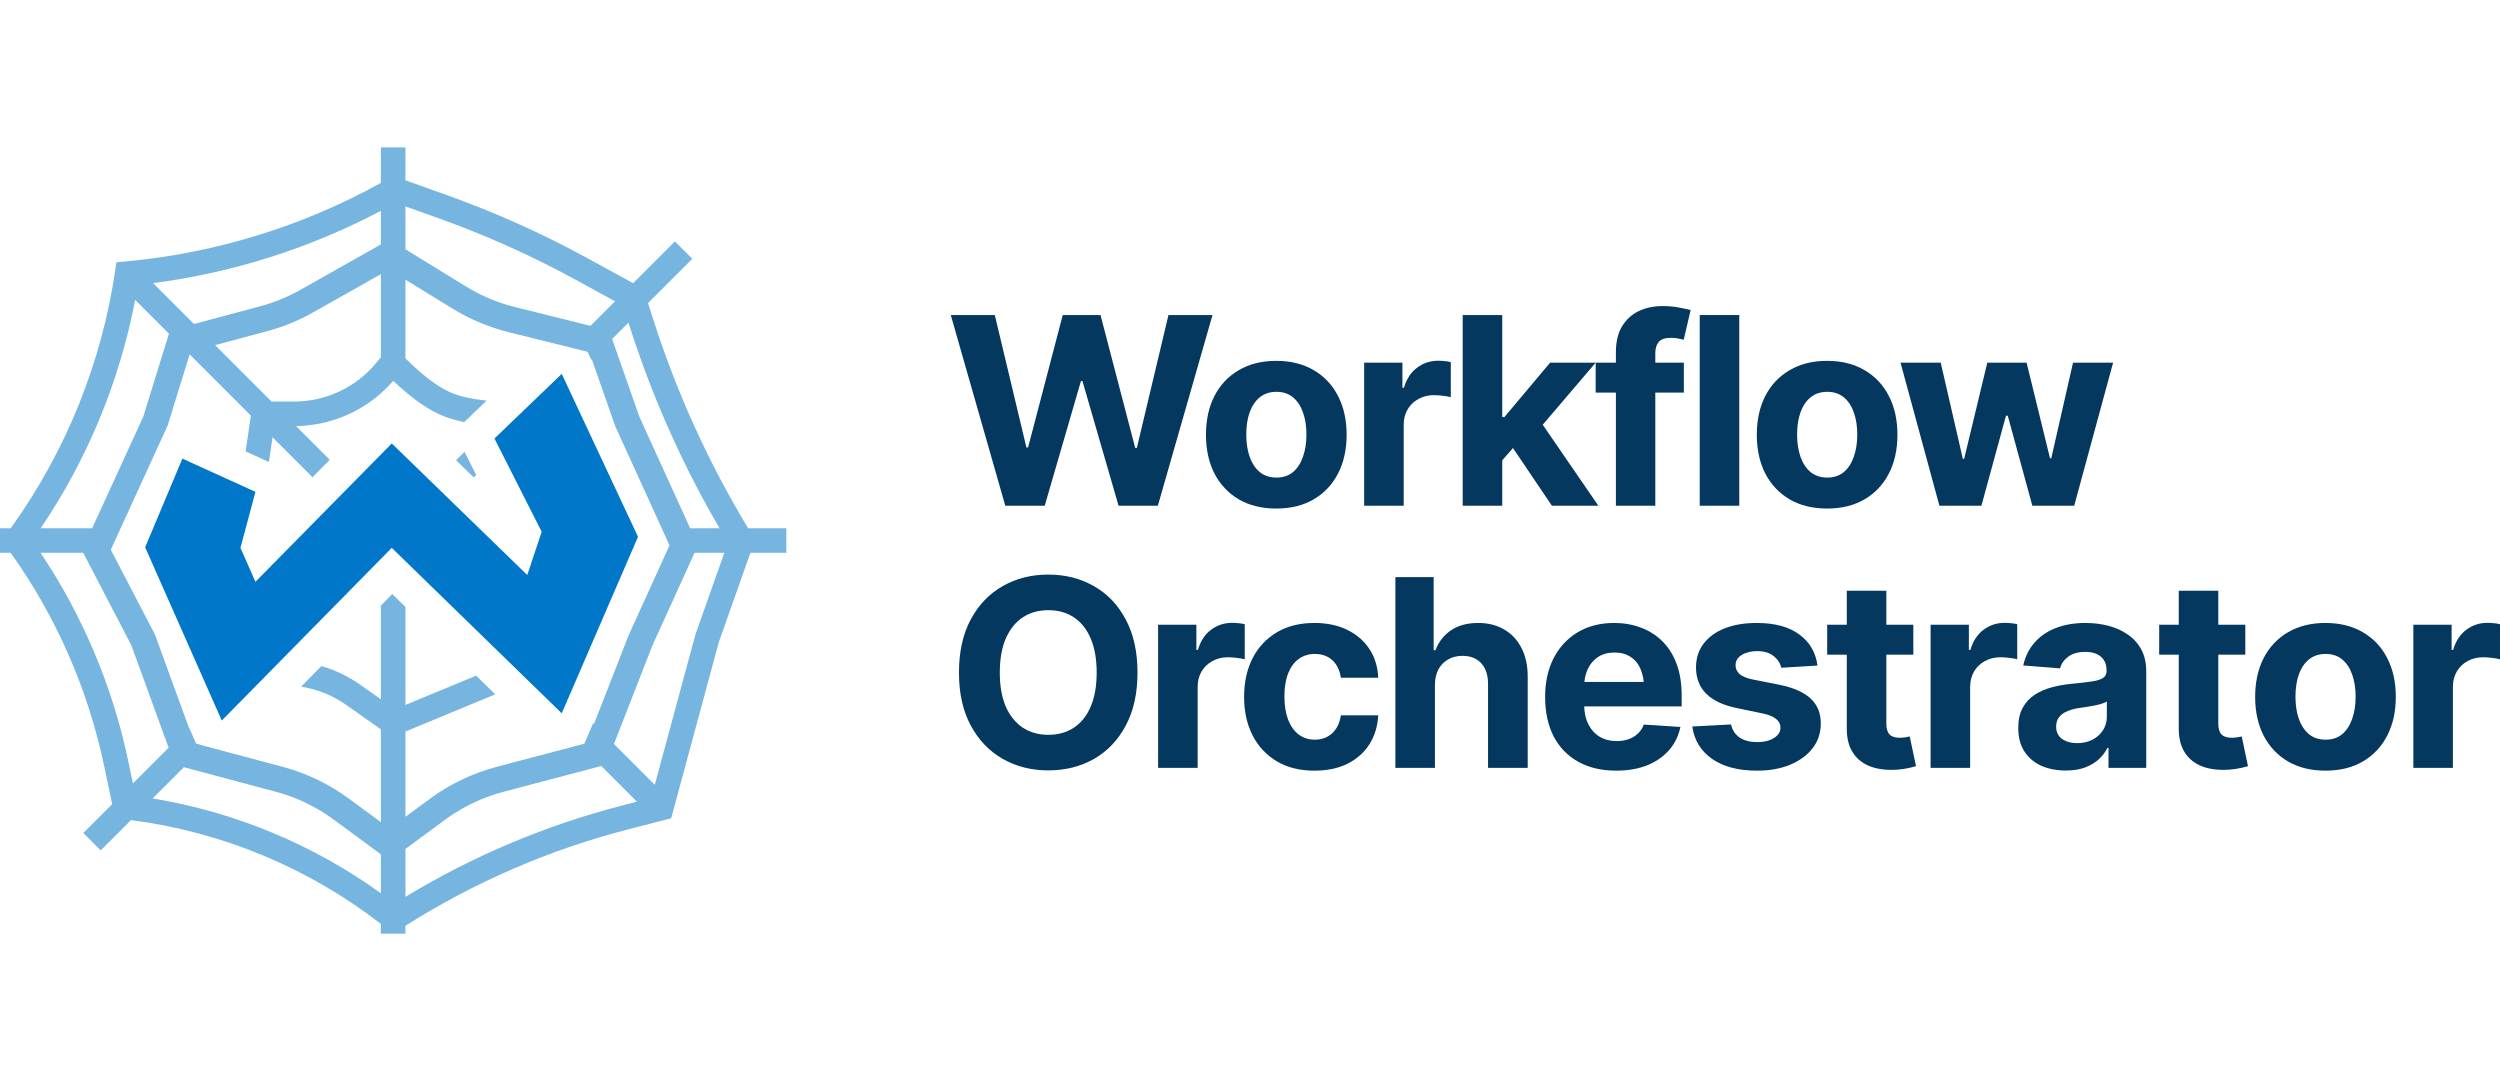 <svg width="1480" height="640" viewBox="128 128 1220.88 384" fill="none" xmlns="http://www.w3.org/2000/svg">
<path d="M1306.56 431V361.125H1325.25V373.375H1326C1327.29 369.042 1329.44 365.771 1332.44 363.562C1335.44 361.313 1338.88 360.188 1342.75 360.188C1343.75 360.188 1344.79 360.25 1345.88 360.375C1347 360.458 1348 360.625 1348.88 360.875V378C1347.96 377.708 1346.69 377.479 1345.06 377.312C1343.48 377.104 1342 377 1340.62 377C1337.83 377 1335.31 377.625 1333.06 378.875C1330.81 380.083 1329.04 381.792 1327.75 384C1326.5 386.167 1325.88 388.667 1325.88 391.5V431H1306.56Z" fill="#04385F"/>
<path d="M1263.62 432.375C1256.58 432.375 1250.48 430.875 1245.31 427.875C1240.19 424.833 1236.23 420.625 1233.44 415.25C1230.69 409.833 1229.31 403.542 1229.31 396.375C1229.31 389.125 1230.69 382.812 1233.44 377.438C1236.23 372.021 1240.19 367.812 1245.31 364.812C1250.48 361.771 1256.58 360.25 1263.62 360.25C1270.71 360.25 1276.81 361.771 1281.94 364.812C1287.1 367.812 1291.06 372.021 1293.81 377.438C1296.6 382.812 1298 389.125 1298 396.375C1298 403.542 1296.6 409.833 1293.81 415.25C1291.06 420.625 1287.1 424.833 1281.94 427.875C1276.81 430.875 1270.71 432.375 1263.62 432.375ZM1263.75 417.25C1266.96 417.25 1269.65 416.354 1271.81 414.562C1273.98 412.729 1275.6 410.229 1276.69 407.062C1277.81 403.896 1278.38 400.292 1278.38 396.25C1278.38 392.167 1277.81 388.562 1276.69 385.438C1275.6 382.313 1273.98 379.854 1271.81 378.062C1269.65 376.271 1266.96 375.375 1263.75 375.375C1260.5 375.375 1257.77 376.271 1255.56 378.062C1253.4 379.854 1251.75 382.313 1250.62 385.438C1249.54 388.562 1249 392.167 1249 396.25C1249 400.292 1249.54 403.896 1250.62 407.062C1251.75 410.229 1253.4 412.729 1255.56 414.562C1257.77 416.354 1260.5 417.25 1263.75 417.25Z" fill="#04385F"/>
<path d="M1224.5 361.125V375.75H1182.44V361.125H1224.5ZM1192 344.5H1211.31V409.5C1211.31 411.833 1211.83 413.563 1212.88 414.688C1213.92 415.771 1215.58 416.312 1217.88 416.312C1218.62 416.312 1219.46 416.25 1220.38 416.125C1221.29 416 1222.08 415.854 1222.75 415.688L1225.81 430.188C1223.69 430.812 1221.62 431.271 1219.62 431.562C1217.67 431.854 1215.73 432 1213.81 432C1206.85 432 1201.48 430.271 1197.69 426.812C1193.9 423.313 1192 418.396 1192 412.062V344.5Z" fill="#04385F"/>
<path d="M1136.81 432.312C1132.4 432.312 1128.42 431.542 1124.88 430C1121.38 428.417 1118.62 426.083 1116.62 423C1114.63 419.917 1113.62 416.083 1113.62 411.5C1113.62 407.583 1114.33 404.333 1115.75 401.75C1117.17 399.125 1119.1 397 1121.56 395.375C1124.02 393.75 1126.81 392.521 1129.94 391.688C1133.06 390.854 1136.38 390.271 1139.88 389.938C1143.92 389.563 1147.17 389.187 1149.62 388.812C1152.08 388.438 1153.88 387.875 1155 387.125C1156.17 386.333 1156.75 385.208 1156.75 383.75V383.438C1156.75 380.563 1155.83 378.333 1154 376.75C1152.21 375.167 1149.67 374.375 1146.38 374.375C1142.92 374.375 1140.15 375.146 1138.06 376.688C1136.02 378.187 1134.67 380.104 1134 382.438L1116.06 381C1116.98 376.75 1118.77 373.083 1121.44 370C1124.1 366.875 1127.54 364.479 1131.75 362.812C1136 361.104 1140.92 360.25 1146.5 360.25C1150.37 360.25 1154.08 360.708 1157.62 361.625C1161.17 362.542 1164.31 363.958 1167.06 365.875C1169.85 367.75 1172.06 370.188 1173.69 373.188C1175.31 376.187 1176.12 379.75 1176.12 383.875V431H1157.69V421.25H1157.19C1156.06 423.458 1154.56 425.396 1152.69 427.062C1150.81 428.687 1148.56 429.979 1145.94 430.938C1143.31 431.854 1140.27 432.312 1136.81 432.312ZM1142.38 418.938C1145.21 418.938 1147.71 418.375 1149.88 417.25C1152.08 416.083 1153.79 414.542 1155 412.625C1156.25 410.667 1156.88 408.479 1156.88 406.062V398.625C1156.29 399 1155.46 399.354 1154.38 399.688C1153.33 400.021 1152.17 400.313 1150.88 400.562C1149.58 400.812 1148.29 401.042 1147 401.25C1145.71 401.417 1144.54 401.583 1143.5 401.75C1141.21 402.083 1139.21 402.625 1137.5 403.375C1135.79 404.083 1134.46 405.063 1133.5 406.312C1132.58 407.521 1132.12 409.042 1132.12 410.875C1132.12 413.5 1133.08 415.5 1135 416.875C1136.92 418.25 1139.38 418.938 1142.38 418.938Z" fill="#04385F"/>
<path d="M1070.81 431V361.125H1089.5V373.375H1090.25C1091.54 369.042 1093.69 365.771 1096.69 363.562C1099.69 361.313 1103.13 360.188 1107 360.188C1108 360.188 1109.04 360.25 1110.12 360.375C1111.25 360.458 1112.25 360.625 1113.12 360.875V378C1112.21 377.708 1110.94 377.479 1109.31 377.312C1107.73 377.104 1106.25 377 1104.88 377C1102.08 377 1099.56 377.625 1097.31 378.875C1095.06 380.083 1093.29 381.792 1092 384C1090.75 386.167 1090.12 388.667 1090.12 391.5V431H1070.81Z" fill="#04385F"/>
<path d="M1062.38 361.125V375.75H1020.31V361.125H1062.38ZM1029.88 344.5H1049.19V409.5C1049.19 411.833 1049.71 413.563 1050.75 414.688C1051.79 415.771 1053.46 416.312 1055.75 416.312C1056.5 416.312 1057.33 416.25 1058.25 416.125C1059.17 416 1059.96 415.854 1060.62 415.688L1063.69 430.188C1061.56 430.812 1059.5 431.271 1057.5 431.562C1055.54 431.854 1053.6 432 1051.69 432C1044.73 432 1039.35 430.271 1035.56 426.812C1031.77 423.313 1029.88 418.396 1029.88 412.062V344.5Z" fill="#04385F"/>
<path d="M1015.56 381.062L997.875 382.125C997.417 379.917 996.187 378.021 994.188 376.438C992.188 374.813 989.5 374 986.125 374C983.125 374 980.604 374.625 978.562 375.875C976.563 377.125 975.562 378.792 975.562 380.875C975.562 382.542 976.208 383.979 977.5 385.188C978.833 386.354 981.104 387.271 984.312 387.938L997 390.438C1003.79 391.812 1008.85 394.042 1012.19 397.125C1015.52 400.208 1017.19 404.271 1017.19 409.312C1017.19 413.937 1015.85 417.979 1013.19 421.438C1010.52 424.854 1006.85 427.542 1002.19 429.5C997.521 431.417 992.167 432.375 986.125 432.375C976.875 432.375 969.5 430.437 964 426.562C958.542 422.688 955.354 417.437 954.438 410.812L973.375 409.812C974 412.646 975.417 414.792 977.625 416.25C979.833 417.708 982.667 418.438 986.125 418.438C989.5 418.438 992.229 417.771 994.312 416.438C996.437 415.104 997.5 413.417 997.5 411.375C997.5 407.917 994.5 405.583 988.5 404.375L976.438 401.875C969.646 400.5 964.583 398.146 961.25 394.812C957.917 391.479 956.25 387.208 956.25 382C956.25 377.5 957.479 373.625 959.938 370.375C962.396 367.125 965.833 364.625 970.25 362.875C974.708 361.125 979.917 360.25 985.875 360.25C994.708 360.25 1001.65 362.125 1006.69 365.875C1011.77 369.583 1014.73 374.646 1015.56 381.062Z" fill="#04385F"/>
<path d="M917.25 432.375C910.083 432.375 903.896 430.917 898.688 428C893.479 425.083 889.479 420.937 886.688 415.562C883.938 410.146 882.562 403.75 882.562 396.375C882.562 389.208 883.938 382.917 886.688 377.5C889.479 372.083 893.396 367.854 898.438 364.812C903.521 361.771 909.479 360.25 916.312 360.25C920.937 360.25 925.25 361 929.25 362.5C933.25 363.958 936.75 366.167 939.75 369.125C942.75 372.042 945.083 375.729 946.75 380.188C948.417 384.604 949.25 389.792 949.25 395.75V401H890.25V389.062H939.875L930.875 392.188C930.875 388.646 930.333 385.562 929.25 382.938C928.167 380.313 926.542 378.292 924.375 376.875C922.25 375.417 919.604 374.688 916.438 374.688C913.271 374.688 910.583 375.417 908.375 376.875C906.208 378.333 904.542 380.313 903.375 382.812C902.208 385.312 901.625 388.188 901.625 391.438V399.875C901.625 403.667 902.292 406.917 903.625 409.625C904.958 412.292 906.813 414.354 909.188 415.812C911.604 417.229 914.375 417.938 917.5 417.938C919.667 417.938 921.625 417.625 923.375 417C925.125 416.375 926.625 415.458 927.875 414.25C929.167 413.042 930.125 411.583 930.75 409.875L948.625 411.062C947.75 415.354 945.917 419.104 943.125 422.312C940.375 425.479 936.812 427.958 932.438 429.75C928.063 431.5 923 432.375 917.25 432.375Z" fill="#04385F"/>
<path d="M828.75 390.625V431H809.438V337.875H828.125V373.562H829C830.583 369.438 833.125 366.187 836.625 363.812C840.167 361.438 844.583 360.25 849.875 360.25C854.708 360.25 858.937 361.313 862.562 363.438C866.187 365.521 869 368.521 871 372.438C873.042 376.354 874.062 381.063 874.062 386.562V431H854.687V390C854.687 385.708 853.583 382.354 851.375 379.938C849.208 377.521 846.146 376.312 842.188 376.312C839.521 376.312 837.187 376.896 835.188 378.062C833.188 379.187 831.604 380.813 830.438 382.938C829.313 385.062 828.75 387.625 828.75 390.625Z" fill="#04385F"/>
<path d="M769.875 432.375C762.75 432.375 756.625 430.854 751.5 427.812C746.375 424.729 742.437 420.5 739.688 415.125C736.938 409.708 735.562 403.458 735.562 396.375C735.562 389.208 736.938 382.917 739.688 377.5C742.479 372.083 746.438 367.854 751.562 364.812C756.687 361.771 762.792 360.25 769.875 360.25C775.958 360.25 781.271 361.354 785.812 363.562C790.396 365.771 794.021 368.875 796.688 372.875C799.354 376.875 800.813 381.583 801.062 387H782.812C782.479 384.667 781.771 382.625 780.688 380.875C779.604 379.125 778.167 377.771 776.375 376.812C774.583 375.854 772.5 375.375 770.125 375.375C767.125 375.375 764.5 376.188 762.25 377.812C760.042 379.396 758.312 381.75 757.062 384.875C755.854 387.958 755.25 391.708 755.25 396.125C755.25 400.542 755.854 404.333 757.062 407.5C758.312 410.667 760.042 413.083 762.25 414.75C764.5 416.417 767.125 417.25 770.125 417.25C773.458 417.25 776.271 416.208 778.562 414.125C780.854 412 782.271 409.083 782.812 405.375H801.062C800.771 410.708 799.333 415.417 796.75 419.5C794.167 423.542 790.604 426.708 786.062 429C781.521 431.25 776.125 432.375 769.875 432.375Z" fill="#04385F"/>
<path d="M693.562 431V361.125H712.25V373.375H713C714.292 369.042 716.438 365.771 719.438 363.562C722.437 361.313 725.875 360.188 729.75 360.188C730.75 360.188 731.792 360.25 732.875 360.375C734 360.458 735 360.625 735.875 360.875V378C734.958 377.708 733.687 377.479 732.062 377.312C730.479 377.104 729 377 727.625 377C724.833 377 722.312 377.625 720.062 378.875C717.812 380.083 716.042 381.792 714.75 384C713.5 386.167 712.875 388.667 712.875 391.5V431H693.562Z" fill="#04385F"/>
<path d="M639.937 432.25C631.687 432.25 624.271 430.375 617.687 426.625C611.104 422.875 605.896 417.437 602.062 410.312C598.229 403.188 596.312 394.583 596.312 384.5C596.312 374.333 598.229 365.687 602.062 358.562C605.896 351.396 611.104 345.958 617.687 342.25C624.271 338.5 631.687 336.625 639.937 336.625C648.187 336.625 655.604 338.5 662.187 342.25C668.771 345.958 673.958 351.396 677.75 358.562C681.583 365.687 683.5 374.333 683.5 384.5C683.5 394.625 681.583 403.25 677.75 410.375C673.958 417.5 668.771 422.938 662.187 426.688C655.604 430.396 648.187 432.25 639.937 432.25ZM639.937 414.875C644.729 414.875 648.896 413.708 652.437 411.375C655.979 409.042 658.708 405.625 660.625 401.125C662.583 396.583 663.562 391.042 663.562 384.5C663.562 377.917 662.583 372.354 660.625 367.812C658.708 363.271 655.979 359.833 652.437 357.5C648.896 355.167 644.729 354 639.937 354C635.187 354 631.042 355.167 627.5 357.5C623.958 359.833 621.187 363.271 619.187 367.812C617.229 372.354 616.25 377.917 616.25 384.5C616.25 391.042 617.229 396.583 619.187 401.125C621.187 405.625 623.958 409.042 627.5 411.375C631.042 413.708 635.187 414.875 639.937 414.875Z" fill="#04385F"/>
<path d="M1075.12 303L1056.12 233.125H1075.75L1086.56 280.125H1087.19L1098.5 233.125H1117.69L1129.12 279.812H1129.75L1140.37 233.125H1159.94L1140.94 303H1120.5L1108.5 259.062H1107.62L1095.62 303H1075.12Z" fill="#04385F"/>
<path d="M1020.25 304.375C1013.21 304.375 1007.1 302.875 1001.94 299.875C996.813 296.833 992.854 292.625 990.062 287.25C987.313 281.833 985.938 275.542 985.938 268.375C985.938 261.125 987.313 254.812 990.062 249.438C992.854 244.021 996.813 239.812 1001.94 236.812C1007.1 233.771 1013.21 232.25 1020.25 232.25C1027.33 232.25 1033.44 233.771 1038.56 236.812C1043.73 239.812 1047.69 244.021 1050.44 249.438C1053.23 254.812 1054.62 261.125 1054.62 268.375C1054.62 275.542 1053.23 281.833 1050.44 287.25C1047.69 292.625 1043.73 296.833 1038.56 299.875C1033.44 302.875 1027.33 304.375 1020.25 304.375ZM1020.38 289.25C1023.58 289.25 1026.27 288.354 1028.44 286.562C1030.6 284.729 1032.23 282.229 1033.31 279.062C1034.44 275.896 1035 272.292 1035 268.25C1035 264.167 1034.44 260.562 1033.31 257.437C1032.23 254.312 1030.6 251.854 1028.44 250.062C1026.27 248.271 1023.58 247.375 1020.38 247.375C1017.13 247.375 1014.4 248.271 1012.19 250.062C1010.02 251.854 1008.37 254.312 1007.25 257.437C1006.17 260.562 1005.62 264.167 1005.62 268.25C1005.62 272.292 1006.17 275.896 1007.25 279.062C1008.37 282.229 1010.02 284.729 1012.19 286.562C1014.4 288.354 1017.13 289.25 1020.38 289.25Z" fill="#04385F"/>
<path d="M977.375 209.875V303H958.062V209.875H977.375Z" fill="#04385F"/>
<path d="M950.312 233.125V247.75H907.25V233.125H950.312ZM917.125 303V228.062C917.125 223.021 918.104 218.833 920.062 215.5C922.062 212.167 924.771 209.667 928.188 208C931.646 206.333 935.563 205.5 939.938 205.5C942.937 205.5 945.667 205.75 948.125 206.25C950.625 206.708 952.458 207.104 953.625 207.438L950.25 221.938C949.458 221.729 948.521 221.521 947.438 221.312C946.354 221.104 945.208 221 944 221C941.167 221 939.187 221.667 938.062 223C936.938 224.292 936.375 226.125 936.375 228.5V303H917.125Z" fill="#04385F"/>
<path d="M859.812 282.875L859.875 259.687H862.687L885 233.125H907.25L877.25 268.312H872.562L859.812 282.875ZM842.312 303V209.875H861.625V303H842.312ZM885.875 303L865.375 272.625L878.25 258.875L908.562 303H885.875Z" fill="#04385F"/>
<path d="M794.188 303V233.125H812.875V245.375H813.625C814.917 241.042 817.063 237.771 820.062 235.562C823.062 233.313 826.5 232.188 830.375 232.188C831.375 232.188 832.417 232.25 833.5 232.375C834.625 232.458 835.625 232.625 836.5 232.875V250C835.583 249.708 834.312 249.479 832.688 249.312C831.104 249.104 829.625 249 828.25 249C825.458 249 822.937 249.625 820.688 250.875C818.438 252.083 816.667 253.792 815.375 256C814.125 258.167 813.5 260.667 813.5 263.5V303H794.188Z" fill="#04385F"/>
<path d="M751.25 304.375C744.208 304.375 738.104 302.875 732.937 299.875C727.812 296.833 723.854 292.625 721.062 287.25C718.312 281.833 716.938 275.542 716.938 268.375C716.938 261.125 718.312 254.812 721.062 249.438C723.854 244.021 727.812 239.812 732.937 236.812C738.104 233.771 744.208 232.25 751.25 232.25C758.333 232.25 764.437 233.771 769.562 236.812C774.729 239.812 778.687 244.021 781.437 249.438C784.229 254.812 785.625 261.125 785.625 268.375C785.625 275.542 784.229 281.833 781.437 287.25C778.687 292.625 774.729 296.833 769.562 299.875C764.437 302.875 758.333 304.375 751.25 304.375ZM751.375 289.25C754.583 289.25 757.271 288.354 759.437 286.562C761.604 284.729 763.229 282.229 764.312 279.062C765.437 275.896 766 272.292 766 268.25C766 264.167 765.437 260.562 764.312 257.437C763.229 254.312 761.604 251.854 759.437 250.062C757.271 248.271 754.583 247.375 751.375 247.375C748.125 247.375 745.396 248.271 743.187 250.062C741.021 251.854 739.375 254.312 738.25 257.437C737.167 260.562 736.625 264.167 736.625 268.25C736.625 272.292 737.167 275.896 738.25 279.062C739.375 282.229 741.021 284.729 743.187 286.562C745.396 288.354 748.125 289.25 751.375 289.25Z" fill="#04385F"/>
<path d="M618.937 303L592.312 209.875H613.812L629.25 274.562H630.062L647 209.875H665.437L682.375 274.75H683.187L698.625 209.875H720.125L693.437 303H674.25L656.625 242.125H655.875L638.187 303H618.937Z" fill="#04385F"/>
<path d="M354.832 276.683L360.538 287.948L359.342 289.144L350.731 280.784L354.832 276.683Z" fill="#76B5E0"/>
<path fill-rule="evenodd" clip-rule="evenodd" d="M314 128H326V144.077L346.283 151.332C369.967 159.802 392.949 170.121 415.016 182.193L437.191 194.324L457.599 173.916L466.084 182.401L444.445 204.041L447.319 212.963C458.702 248.31 474.148 282.216 493.347 314H512V326H494.455L479.094 369.434L455.768 455.642L435.097 460.957C396.477 470.887 359.666 486.806 326 508.123V512H314V507.22C278.543 479.763 236.412 462.268 191.965 456.521L177.181 471.305L168.696 462.82L182.781 448.735L178.858 430.061C170.982 392.571 155.435 357.146 133.225 326H128V314H133.231C160.297 276.391 177.89 232.762 184.461 186.82L184.848 184.112L189.665 183.666C233.34 179.627 275.675 166.567 314 145.341V128ZM202.539 445.947C242.755 452.568 280.91 468.411 314 492.244V473.216L290.911 456.231C282.445 450.003 272.889 445.414 262.735 442.701L217.795 430.692L202.539 445.947ZM223.816 419.218L220.283 411.232L220.205 411.31L203.692 365.949L182.106 324.487L209.836 263.925L220.609 229.096L250.516 259.003L247.951 276.471L259.312 281.643C259.366 281.313 259.417 280.983 259.466 280.652L261.092 269.578L280.603 289.089L289.027 280.543L272.597 264.113C290.854 263.844 308.123 255.788 320.058 241.986L320.416 242.326C326.029 247.645 334.392 254.783 343.006 258.57C346.645 260.171 350.671 261.323 354.722 262.155L365.634 251.672C359.394 251.031 352.909 249.816 347.836 247.585C340.856 244.516 333.312 238.102 327.751 232.737C327.142 232.15 326.558 231.575 326 231.019V192.603L349.031 206.751C357.495 211.95 366.707 215.817 376.346 218.216L414.942 227.823L416.766 231.72L417.01 231.476L428.441 264.125L454.962 322.358L435.039 366.132L418.078 409.592L417.67 409.185L413.333 419.221L370.63 430.485C358.819 433.601 347.703 438.922 337.869 446.167L326 454.912V413.269L369.867 395.097L360.505 385.986L326 400.28L326 352.404L319.555 346.132L314 351.776L314 397.517L303.919 390.42C298.125 386.34 291.71 383.263 284.945 381.296L275.035 391.364C282.944 392.589 290.464 395.623 297.01 400.232L314 412.193V457.525L298.401 446.05C288.665 438.888 277.675 433.611 265.998 430.49L223.816 419.218ZM326 470.61V494.005C358.966 474.008 394.715 458.95 432.109 449.335L439.062 447.547L421.62 430.106L373.853 442.706C363.583 445.415 353.917 450.042 345.366 456.342L326 470.61ZM427.836 419.351L447.764 439.279L467.629 365.861L481.727 326H467.19L446.687 371.051L427.836 419.351ZM465.043 314H479.389C461.412 283.226 446.827 250.582 435.896 216.641L434.909 213.576L426.928 221.558L440.181 259.408L465.043 314ZM416.363 215.152L428.349 203.166L409.257 192.721C387.741 180.95 365.334 170.889 342.242 162.631L326 156.822V177.77L355.647 195.982C363.006 200.503 371.017 203.865 379.399 205.952L416.363 215.152ZM314 175.391V158.982C279.328 177.284 241.657 189.241 202.767 194.283L222.749 214.264L255.145 205.567C261.978 203.732 268.553 201.044 274.715 197.566L314 175.391ZM314 189.904L280.928 208.572C273.842 212.572 266.28 215.663 258.422 217.773L233.065 224.581L260.604 252.12H271.652C287.114 252.12 301.774 245.239 311.653 233.345L314 230.516V189.904ZM210.505 218.991L194.003 202.49C186.351 242.412 170.649 280.354 147.865 314H173.007L198.004 259.408L210.505 218.991ZM168.644 326L192.099 371.051L210.345 421.171L192.914 438.602L190.601 427.593C182.967 391.252 168.422 356.769 147.811 326H168.644Z" fill="#76B5E0"/>
<path fill-rule="evenodd" clip-rule="evenodd" d="M217.061 279.988L198.893 323.312L236.306 407.902L319.312 323.568L402.325 404.358L439.577 318.177L402.325 238.609L369.47 270.173L392.538 315.708L385.493 336.836L319.327 272.592L252.74 340.151L245.423 323.568L252.74 296.229L217.061 279.988Z" fill="#0077C8"/>
</svg>
